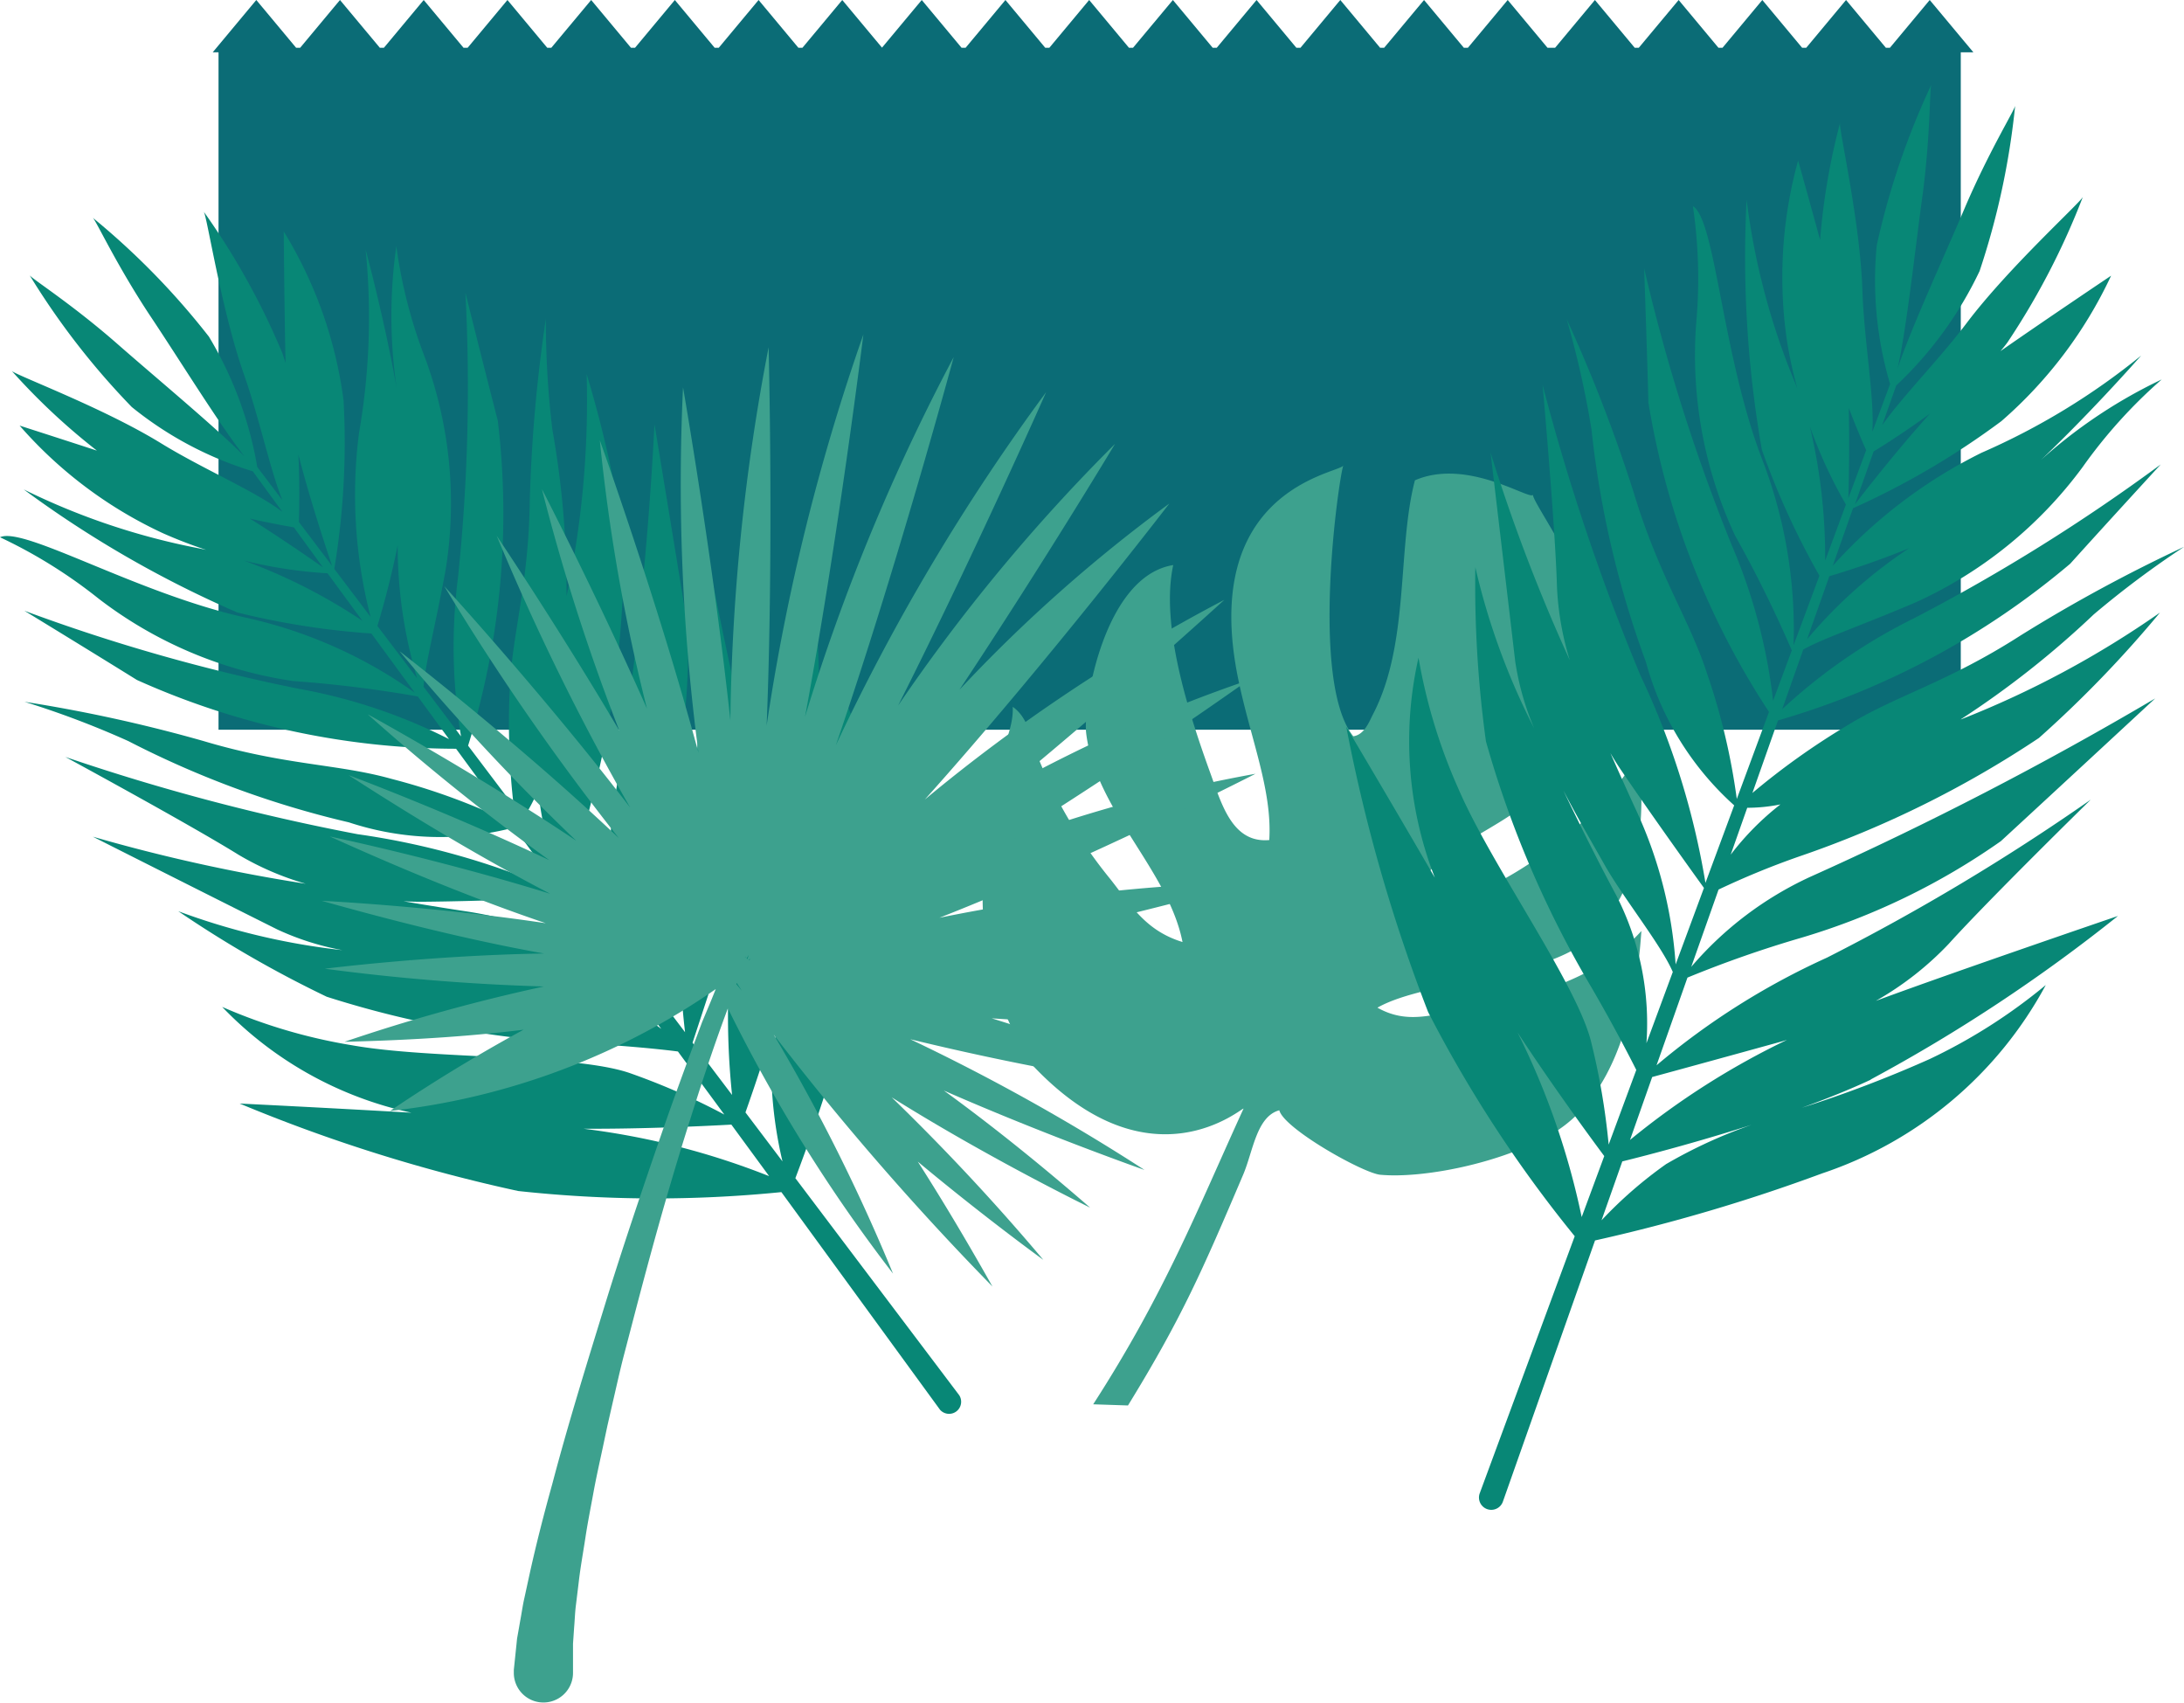 <svg xmlns="http://www.w3.org/2000/svg" viewBox="0 0 376.38 293.37"><defs><style>.cls-1{fill:#0b6c76;}.cls-2{fill:#088776;}.cls-3{fill:#3da18e;}</style></defs><title>bg-green</title><g id="Layer_2" data-name="Layer 2"><g id="Layer_1-2" data-name="Layer 1"><polygon class="cls-1" points="340.08 9.01 332.56 0 325.7 8.23 325 8.23 318.14 0 311.28 8.23 310.57 8.23 303.71 0 296.85 8.23 296.15 8.23 289.29 0 282.42 8.23 281.72 8.23 274.86 0 268 8.23 266.69 8.23 259.83 0 252.97 8.23 252.27 8.23 245.41 0 238.54 8.23 237.84 8.23 230.98 0 224.12 8.23 223.41 8.23 216.55 0 209.69 8.23 208.99 8.23 202.13 0 195.26 8.23 194.56 8.23 187.7 0 180.84 8.23 180.13 8.23 173.27 0 166.41 8.23 165.71 8.23 158.85 0 152 8.21 145.15 0 138.29 8.23 137.59 8.23 130.73 0 123.87 8.23 123.16 8.23 116.3 0 109.44 8.23 108.74 8.23 101.88 0 95.01 8.23 94.31 8.23 87.45 0 80.59 8.23 79.88 8.23 73.02 0 66.16 8.23 65.46 8.23 58.59 0 51.73 8.23 51.03 8.23 44.17 0 36.66 9.01 37.66 9.01 37.66 125.73 337.91 125.73 337.91 9.01 340.08 9.01"/><path class="cls-2" d="M140.1,149a278.68,278.68,0,0,0,0-50.28s-7.37,28.21-10.62,42.17a52.65,52.65,0,0,0-1.25-15.63c-2.5-9.69-7.12-33.55-7.12-33.55a370.8,370.8,0,0,1-2.35,52,124,124,0,0,0-.7,34.14l-9.51-12.56a193.8,193.8,0,0,1,5-19.87,116.11,116.11,0,0,0,5-37.18c-1.68-10.41-5.24-32-5.76-35.14a594.37,594.37,0,0,1-7,65.48,58.66,58.66,0,0,0,1.62,25.17L99,152.68a137.64,137.64,0,0,1,2.86-14.39,174.48,174.48,0,0,0,5.66-45,194.71,194.71,0,0,0-6.42-28.82,162.21,162.21,0,0,1-3.47,38.25A156.83,156.83,0,0,0,95.19,74a158.12,158.12,0,0,1-1.12-19.09A259.73,259.73,0,0,0,91.3,86.29c-.19,14.81-3.18,23.3-3.47,32.94a122.84,122.84,0,0,0,.7,19.65l-7.86-10.4a134.66,134.66,0,0,0,5.12-56C83.68,64.34,81,53.6,80.21,50.45a314.9,314.9,0,0,1-1.29,49.13,94.27,94.27,0,0,0,.53,27.3L73,118.33c.24-3.74,2.1-10.77,3.83-20.35A72.24,72.24,0,0,0,73.3,61.79a84.75,84.75,0,0,1-5-19.38A85.56,85.56,0,0,0,68.88,70c-2-12.7-5.87-27-5.87-27a116.71,116.71,0,0,1-1.15,31.67,84,84,0,0,0,2,31.61l-6.25-8.26A133,133,0,0,0,59.21,69,73.91,73.91,0,0,0,48.9,39.88S49,53,49.21,62.55c-.19-.63-.38-1.24-.59-1.81A125.19,125.19,0,0,0,35.1,36.45c.56.63,3,16.83,6.95,28.1,2.61,7.35,4.42,16.12,6.6,21.61l-4.31-5.69A64.67,64.67,0,0,0,36,58a129,129,0,0,0-20-20.47c.61.59,4.07,8.1,9.83,16.81,5,7.47,12.1,19,16.32,24.32C37.35,73.77,27,65.2,20.3,59.32,12.5,52.47,5.61,48.11,5.11,47.43a129.86,129.86,0,0,0,17.6,22.7A61.55,61.55,0,0,0,43.56,81.2l5.11,7C44.07,84.66,35,80.83,27.76,76.38,17.66,70.17,2.47,64.56,2,63.88a111.9,111.9,0,0,0,14.7,13.76C9.74,75.37,3.38,73.33,3.38,73.33A74.23,74.23,0,0,0,28.07,91.87a79,79,0,0,0,7.45,2.87l-1.17-.25A118.82,118.82,0,0,1,4.09,84.33a187.85,187.85,0,0,0,36.78,21.19A133.49,133.49,0,0,0,64,109.15l7.46,10.18a79.87,79.87,0,0,0-29-12.89C23.78,102.35,4.09,90.62,0,92.57a85.47,85.47,0,0,1,17,10.58,72.23,72.23,0,0,0,33.48,14.19A211,211,0,0,1,72,120l5.38,7.35a93.88,93.88,0,0,0-25.93-8.68A314.16,314.16,0,0,1,4.2,105.23c2.77,1.69,12.22,7.47,19.4,11.93a134.53,134.53,0,0,0,55,11.85l9.28,12.66a109.64,109.64,0,0,0-20.41-7.47c-9.29-2.61-18.28-2.29-32.47-6.54a258.87,258.87,0,0,0-30.77-6.74,156.85,156.85,0,0,1,17.89,6.77,164.71,164.71,0,0,0,38,14,50.21,50.21,0,0,0,28.48.89l8.28,11.31a131.35,131.35,0,0,0-35.26-10.16,370.73,370.73,0,0,1-50.36-13.31S32.61,142,41.1,147.27a49.56,49.56,0,0,0,11.59,5A295.4,295.4,0,0,1,16,144.16c2.86,1.45,22.38,11.29,31.82,16A46.44,46.44,0,0,0,59,163.71,118.23,118.23,0,0,1,30.72,157a195.75,195.75,0,0,0,25.59,14.74A174.35,174.35,0,0,0,101,179.8c7.32.42,13,1,15.83,1.37l8,10.87a117.91,117.91,0,0,0-16.41-7.19c-9.79-3.29-34-2.3-47.75-4.75a93.36,93.36,0,0,1-22.38-6.61,63.73,63.73,0,0,0,32.62,18.23c-14-.82-29.61-1.58-29.61-1.58a277.73,277.73,0,0,0,48,15.07,218.32,218.32,0,0,0,45.36.19L162,242.9v0a2.08,2.08,0,0,0,3.31-2.5L137.07,203a299.47,299.47,0,0,0,11.74-38.47,67.28,67.28,0,0,0-5.74-49.23,93.42,93.42,0,0,1-.38,23.33,205.61,205.61,0,0,1-5.06,22.64c1-4.22,1.89-8.44,2.47-12.35Zm-13.68,9,.27-.88a131.55,131.55,0,0,0-.53,31.54l-6.81-9c1.33-4.06,4.66-14.15,7.07-21.65ZM92.78,136a47.07,47.07,0,0,0,2.46,11.72L90.16,141a28.77,28.77,0,0,0,2.62-5ZM68.53,93.94a80.48,80.48,0,0,0,3.34,22.91l-6.83-9c.71-2.35,2.26-7.72,3.49-13.88ZM51.42,78.3c1.85,7.22,4.45,15.17,5.81,19.2l-5.72-7.56c.06-1.92.16-6.44-.09-11.64Zm4.31,19.51c-2.35-1.66-7.36-5.12-12.67-8.46,3.48.79,6.3,1.29,7.58,1.51l5.09,7ZM42.05,96.59a79.53,79.53,0,0,0,14.4,2.19l6,8.18A95.94,95.94,0,0,0,42.05,96.59Zm30.83,58.78c8.74-.06,21.31-.58,24.5-.71l8.17,11.15a73.35,73.35,0,0,0-25-8.75c-2.94-.44-6.72-1.05-11-1.77,1.12.06,2.22.09,3.29.08Zm17.39,12.38c-6.19-.58-13-1.38-19.78-2.32,5.75.61,11,.88,14.28,1.12,6.39.46,16.65-.53,21.59.36l7.6,10.37a47.63,47.63,0,0,0-23.69-9.53Zm10.32,26.73c10.75.05,21.4-.49,25.45-.71l6.51,8.88a129.23,129.23,0,0,0-32-8.17Zm32.35-8.82a71.82,71.82,0,0,0,1.91,14.45l-6.38-8.44c1.44-4.07,4.81-13.87,7.67-24.51a82.32,82.32,0,0,0-3.2,18.5Z"/><path class="cls-3" d="M188.37,242c12.43-19.25,18.16-34,25.92-50.95.38-.84-16.54,15.17-37.93-9.25-1.12-3.71-5.22-9.91-5.47-15.12-3-10.2-1.16-23,1.45-35.34.68-3.21,2.34-6.2,2.19-9.55,2.91,2,3.3,6.19,4.74,9.63a82.31,82.31,0,0,0,12.16,20.15c3.56,4.54,6.06,8.81,12.36,10.74-2.45-12.4-15-22.76-16.6-35.95-.58-4.7,3-27.08,15-29-2.18,10.11,2.33,24.65,6.45,36,1.92,5.3,3.79,11.95,10.1,11.38.53-8.66-3.22-17.38-5.35-27.74-6.72-32.65,17.18-35.4,18.1-36.77-.82,2.43-5.77,37.23,1.73,46.63,1.94-.26,2.77-2.59,3.4-3.8,6.33-12.16,4.14-28.51,7.22-40.3,9-3.92,19.8,3.47,20.34,2.5,0,2.16,19.9,27.72,11,43.62a174.11,174.11,0,0,1-14.66,11.43c-5.69,3.85-11.88,6.18-16.71,12.81-.18.59.77.87.42,1.51,3.15,1.61,7.22.34,9.94-.76,8.52-3.47,19.57-11.5,26.53-21.26.67-.94,1.18-2.3,1.89-3.38.43,9.7,1.54,21.12-7.44,31.34-7.23,8.21-29,8.07-37.77,13.05,5.09,2.87,9.36,1.23,15.09.23C263,172,275.07,169,282.87,160.41c-.49,6.82-2.14,27.28-15.49,35-8.83,5.1-22.28,7.67-29.5,7-2.93-.25-16.62-7.94-17.41-11.11-3.94,1.08-4.51,7.06-6.23,11.1-7,16.44-10.55,24.63-19.85,39.76l-6-.2ZM213.05,98.38c-.49,4.58.2-1.92,0,0Z"/><path class="cls-3" d="M171.85,162.7C194.39,158,215.76,152,215.76,152a308.57,308.57,0,0,0-53.86,6.13c26-10.22,54.47-24.81,54.47-24.81a256.51,256.51,0,0,0-43.28,11.79c21.77-13.48,42-27.9,42-27.9a258.14,258.14,0,0,0-41,18.14c19.51-16.07,36.91-32,36.91-32a294.32,294.32,0,0,0-51.62,34.41c20.77-23.18,42.14-51,42.14-51a259.31,259.31,0,0,0-36.17,32.08c14.44-21.75,26.81-42.36,26.81-42.36a309.1,309.1,0,0,0-37.38,45.08c13.34-26.46,25.51-54,25.51-54a360.51,360.51,0,0,0-36.25,60.86c10.51-30.58,20.32-66.9,20.32-66.9a351.22,351.22,0,0,0-25.63,62c5.76-30.95,10.06-65.88,10.06-65.88A367,367,0,0,0,132.12,125c1.24-30.59.34-65.17.34-65.17a358.9,358.9,0,0,0-6.59,64.32c-3-27.82-8.16-57.41-8.16-57.41a353.25,353.25,0,0,0,2.66,62.95c-7-26-17-53.83-17-53.83a316.4,316.4,0,0,0,8.13,46.25c-8.82-19.9-18.11-37.84-18.11-37.84a354.05,354.05,0,0,0,13.34,41.61C96.16,108,85.59,92.3,85.59,92.3a417.3,417.3,0,0,0,23,46.83C94,120.09,76.57,101,76.57,101a417.81,417.81,0,0,0,30.08,43.41c-17.18-16.3-37.78-32.2-37.78-32.2a386.61,386.61,0,0,0,30.44,32.65c-17.56-11.77-35.94-21.79-35.94-21.79a391.61,391.61,0,0,0,31.3,25.14c-17.55-8.3-34.59-14.65-34.59-14.65C74.3,142.75,85.75,149.29,94.83,154c-19.11-5.92-38-9.88-38-9.88,15.45,7,27.67,11.71,37.23,14.95-19.55-2.93-38.61-3.86-38.61-3.86,16.07,4.53,28.6,7.35,38.31,9.08-19.35.29-37.78,2.62-37.78,2.62a367,367,0,0,0,37.75,3.06,310,310,0,0,0-34.36,9.53c12.53-.3,22.67-1.06,30.86-2.08-13,7.05-23,14-23,14a122.25,122.25,0,0,0,56.12-21l-.81,2L121,176.1l-1.39,3.73c-.94,2.48-1.85,5-2.75,7.47s-1.79,5-2.67,7.5c-3.45,10-6.88,20.08-10,30.22s-6.28,20.3-9,30.62c-1.43,5.15-2.77,10.33-3.93,15.61l-.87,4c-.31,1.32-.49,2.7-.75,4.06l-.35,2-.18,1-.11,1.08-.45,4.32,0,.58a5.1,5.1,0,1,0,10.2-.1v-.48l0-3.61v-.9l.07-1,.13-1.89c.11-1.27.14-2.52.31-3.81l.47-3.85c.29-2.57.77-5.15,1.16-7.73s.91-5.16,1.38-7.74,1.05-5.14,1.6-7.72l.82-3.86.88-3.85c.6-2.56,1.16-5.14,1.81-7.7l2-7.66c2.67-10.21,5.47-20.4,8.61-30.47,2.32-7.45,4.72-14.91,7.45-22.19a270.26,270.26,0,0,0,28.46,45.71,318,318,0,0,0-20.56-41.17,484.28,484.28,0,0,0,37.69,43.39c-4.66-8.28-8.94-15.39-12.86-21.51,11.61,9.68,21.63,16.92,21.63,16.92a378.38,378.38,0,0,0-26.13-28c16.88,10.58,34.19,19,34.19,19-9.72-8.44-18.08-15-25.2-20.17,17.78,7.79,34.58,13.68,34.58,13.68a354,354,0,0,0-40.37-22.52,484.27,484.27,0,0,0,47.71,9.09,294.79,294.79,0,0,0-33.67-12.69c20.91,1.39,40.43,1.18,40.43,1.18a292.91,292.91,0,0,0-36-7.61c21.77-1.51,41.78-4.2,41.78-4.2a308.81,308.81,0,0,0-45.09-2.2Zm-42.71,2.77-.09-.06.25-.28-.16.34Zm-.34-.23-.14-.09.38-.61-.24.7Zm-.33-.47,0,.22-.08-.05.12-.17Zm-1.58,4.79.08-.2.86,1.33-.94-1.13Z"/><path class="cls-2" d="M322.38,186A282.65,282.65,0,0,0,365,157.82s-28.06,9.57-41.73,14.63a53.85,53.85,0,0,0,12.56-9.82c6.82-7.56,24.48-24.85,24.48-24.85A377.72,377.72,0,0,1,314.85,165a126.13,126.13,0,0,0-29.37,18.55l5.33-15.11a195.75,195.75,0,0,1,19.67-6.88,118.2,118.2,0,0,0,34.34-16.63c7.89-7.26,24.2-22.37,26.59-24.59a600.59,600.59,0,0,1-59.49,30.76,60,60,0,0,0-20.46,15.49l4.71-13.32A140.18,140.18,0,0,1,310,147.59a178.14,178.14,0,0,0,41.38-20.44,198.88,198.88,0,0,0,20.86-21.6A165,165,0,0,1,337.82,124a158.88,158.88,0,0,0,23-18.13,162.16,162.16,0,0,1,15.57-11.65A266.66,266.66,0,0,0,348.2,109.5c-12.67,8.14-21.55,10.36-29.9,15.52A124.85,124.85,0,0,0,302,136.63l4.41-12.5a136.85,136.85,0,0,0,50.36-27c5.75-6.38,13.37-14.68,15.6-17.11A320.75,320.75,0,0,1,330,106.45a95.55,95.55,0,0,0-22.87,15.75l3.63-10.28c3.31-1.89,10.32-4.25,19.42-8.15A73.39,73.39,0,0,0,358.9,80.49a86.25,86.25,0,0,1,13.64-15.11,86.47,86.47,0,0,0-23.09,16C359.1,72.54,369,61.26,369,61.26A118.76,118.76,0,0,1,341.51,78,85.21,85.21,0,0,0,315.84,97.5l3.5-9.93a136.16,136.16,0,0,0,25.56-15,75.46,75.46,0,0,0,18.92-25.07s-11.1,7.44-19.07,13c.43-.5.84-1,1.21-1.51a127.44,127.44,0,0,0,13-25.09c-.23.83-12.63,12-19.95,21.65-4.77,6.34-11.2,12.79-14.64,17.71l2.41-6.83a65.8,65.8,0,0,0,14.37-19.72,131.4,131.4,0,0,0,6.13-28.48c-.16.84-4.59,8-8.75,17.76-3.57,8.39-9.33,20.91-11.5,27.48,1.52-6.74,3-20.33,4.22-29.3,1.44-10.46,1.28-18.76,1.58-19.56a131.73,131.73,0,0,0-9.4,27.66,62.7,62.7,0,0,0,2.3,23.9l-3.06,8.24c.4-5.87-1.43-15.73-1.71-24.35-.39-12.05-4.15-28.09-3.85-28.89a113.22,113.22,0,0,0-3.44,20.18c-1.95-7.15-3.79-13.69-3.79-13.69A75.38,75.38,0,0,0,308,59a76.78,76.78,0,0,0,1.74,7.93l-.45-1.13A120.91,120.91,0,0,1,301,34.4a192,192,0,0,0,2.63,43.09,135.3,135.3,0,0,0,9.92,21.7l-4.46,12a81.36,81.36,0,0,0-5.34-31.86c-7-18.15-8.08-41.43-12-43.81a86,86,0,0,1,.55,20.34A73.44,73.44,0,0,0,299,92.25a214.23,214.23,0,0,1,9.79,19.81l-3.22,8.68a95.71,95.71,0,0,0-7.16-26.88,319.19,319.19,0,0,1-15.07-47.65c.12,3.3.51,14.56.74,23.15a137.05,137.05,0,0,0,20.78,53.3l-5.55,15a111.89,111.89,0,0,0-5.09-21.5c-3-9.35-8.3-16.8-12.65-31.22A265.71,265.71,0,0,0,270,55a162,162,0,0,1,4.27,19,167.41,167.41,0,0,0,9.39,40.09,51.12,51.12,0,0,0,15.2,24.67l-4.95,13.36a133.52,133.52,0,0,0-11.15-35.62A377.2,377.2,0,0,1,265.84,66.3s2.2,24.62,2.48,34.79a50.41,50.41,0,0,0,2.21,12.66A301.48,301.48,0,0,1,256.88,78c.38,3.23,3,25.32,4.25,36a47.62,47.62,0,0,0,3.25,11.46,119.56,119.56,0,0,1-10.13-27.73,197.78,197.78,0,0,0,1.83,30,177.76,177.76,0,0,0,18.19,42.41c3.75,6.45,6.42,11.63,7.72,14.21l-4.76,12.86a120,120,0,0,0-3.1-18c-2.7-10.15-17.09-30.11-22.74-43.18a95,95,0,0,1-6.93-22.71,64.84,64.84,0,0,0,2.81,37.9c-7.14-12.32-15.26-26-15.26-26a283.46,283.46,0,0,0,14.1,49.14A221.81,221.81,0,0,0,271.38,213L255,257.32v0a2.11,2.11,0,0,0,4,1.41l15.88-45A302.64,302.64,0,0,0,314,202.18a68.41,68.41,0,0,0,38.56-32.46,95,95,0,0,1-20,12.75,209.64,209.64,0,0,1-22.05,8.4c4.16-1.5,8.23-3.13,11.87-4.83Zm-15.31-6.56.9-.27a133.92,133.92,0,0,0-27.06,17.24l3.82-10.84c4.2-1.14,14.63-4,22.34-6.13Zm-.24-40.84a47.47,47.47,0,0,0-8.57,8.66l2.85-8.08a28.91,28.91,0,0,0,5.72-.58ZM329,94.46a82.26,82.26,0,0,0-17.57,15.68l3.83-10.86c2.4-.71,7.82-2.4,13.74-4.82Zm3.68-23.28c-5.09,5.62-10.38,12.28-13,15.7l3.21-9.1c1.67-1,5.56-3.47,9.83-6.6Zm-14.14,14.6c.09-2.93.22-9.12.07-15.5,1.29,3.39,2.44,6.07,3,7.28l-3.05,8.22Zm-6.64-12.3a81.54,81.54,0,0,0,6.22,13.45l-3.58,9.66a97.73,97.73,0,0,0-2.64-23.11Zm-32.6,59.11c5,7.39,12.44,17.76,14.35,20.4l-4.88,13.18a74.66,74.66,0,0,0-6.59-26.1c-1.27-2.74-2.87-6.29-4.65-10.31.58,1,1.17,1.94,1.77,2.83Zm-.75,21.7c-3-5.57-6.12-11.82-9.12-18.08,2.7,5.21,5.43,9.83,7.06,12.74,3.19,5.68,9.78,13.84,11.79,18.52l-4.54,12.27a48.37,48.37,0,0,0-5.19-25.45ZM261.6,178c6,9.15,12.41,17.89,14.87,21.19l-3.89,10.51a131.33,131.33,0,0,0-11-31.7Zm25.62,22.51A72.94,72.94,0,0,0,276,210.26l3.58-10.15c4.26-1.05,14.47-3.69,25.11-7.23a83.88,83.88,0,0,0-17.5,7.66Z"/></g></g></svg>